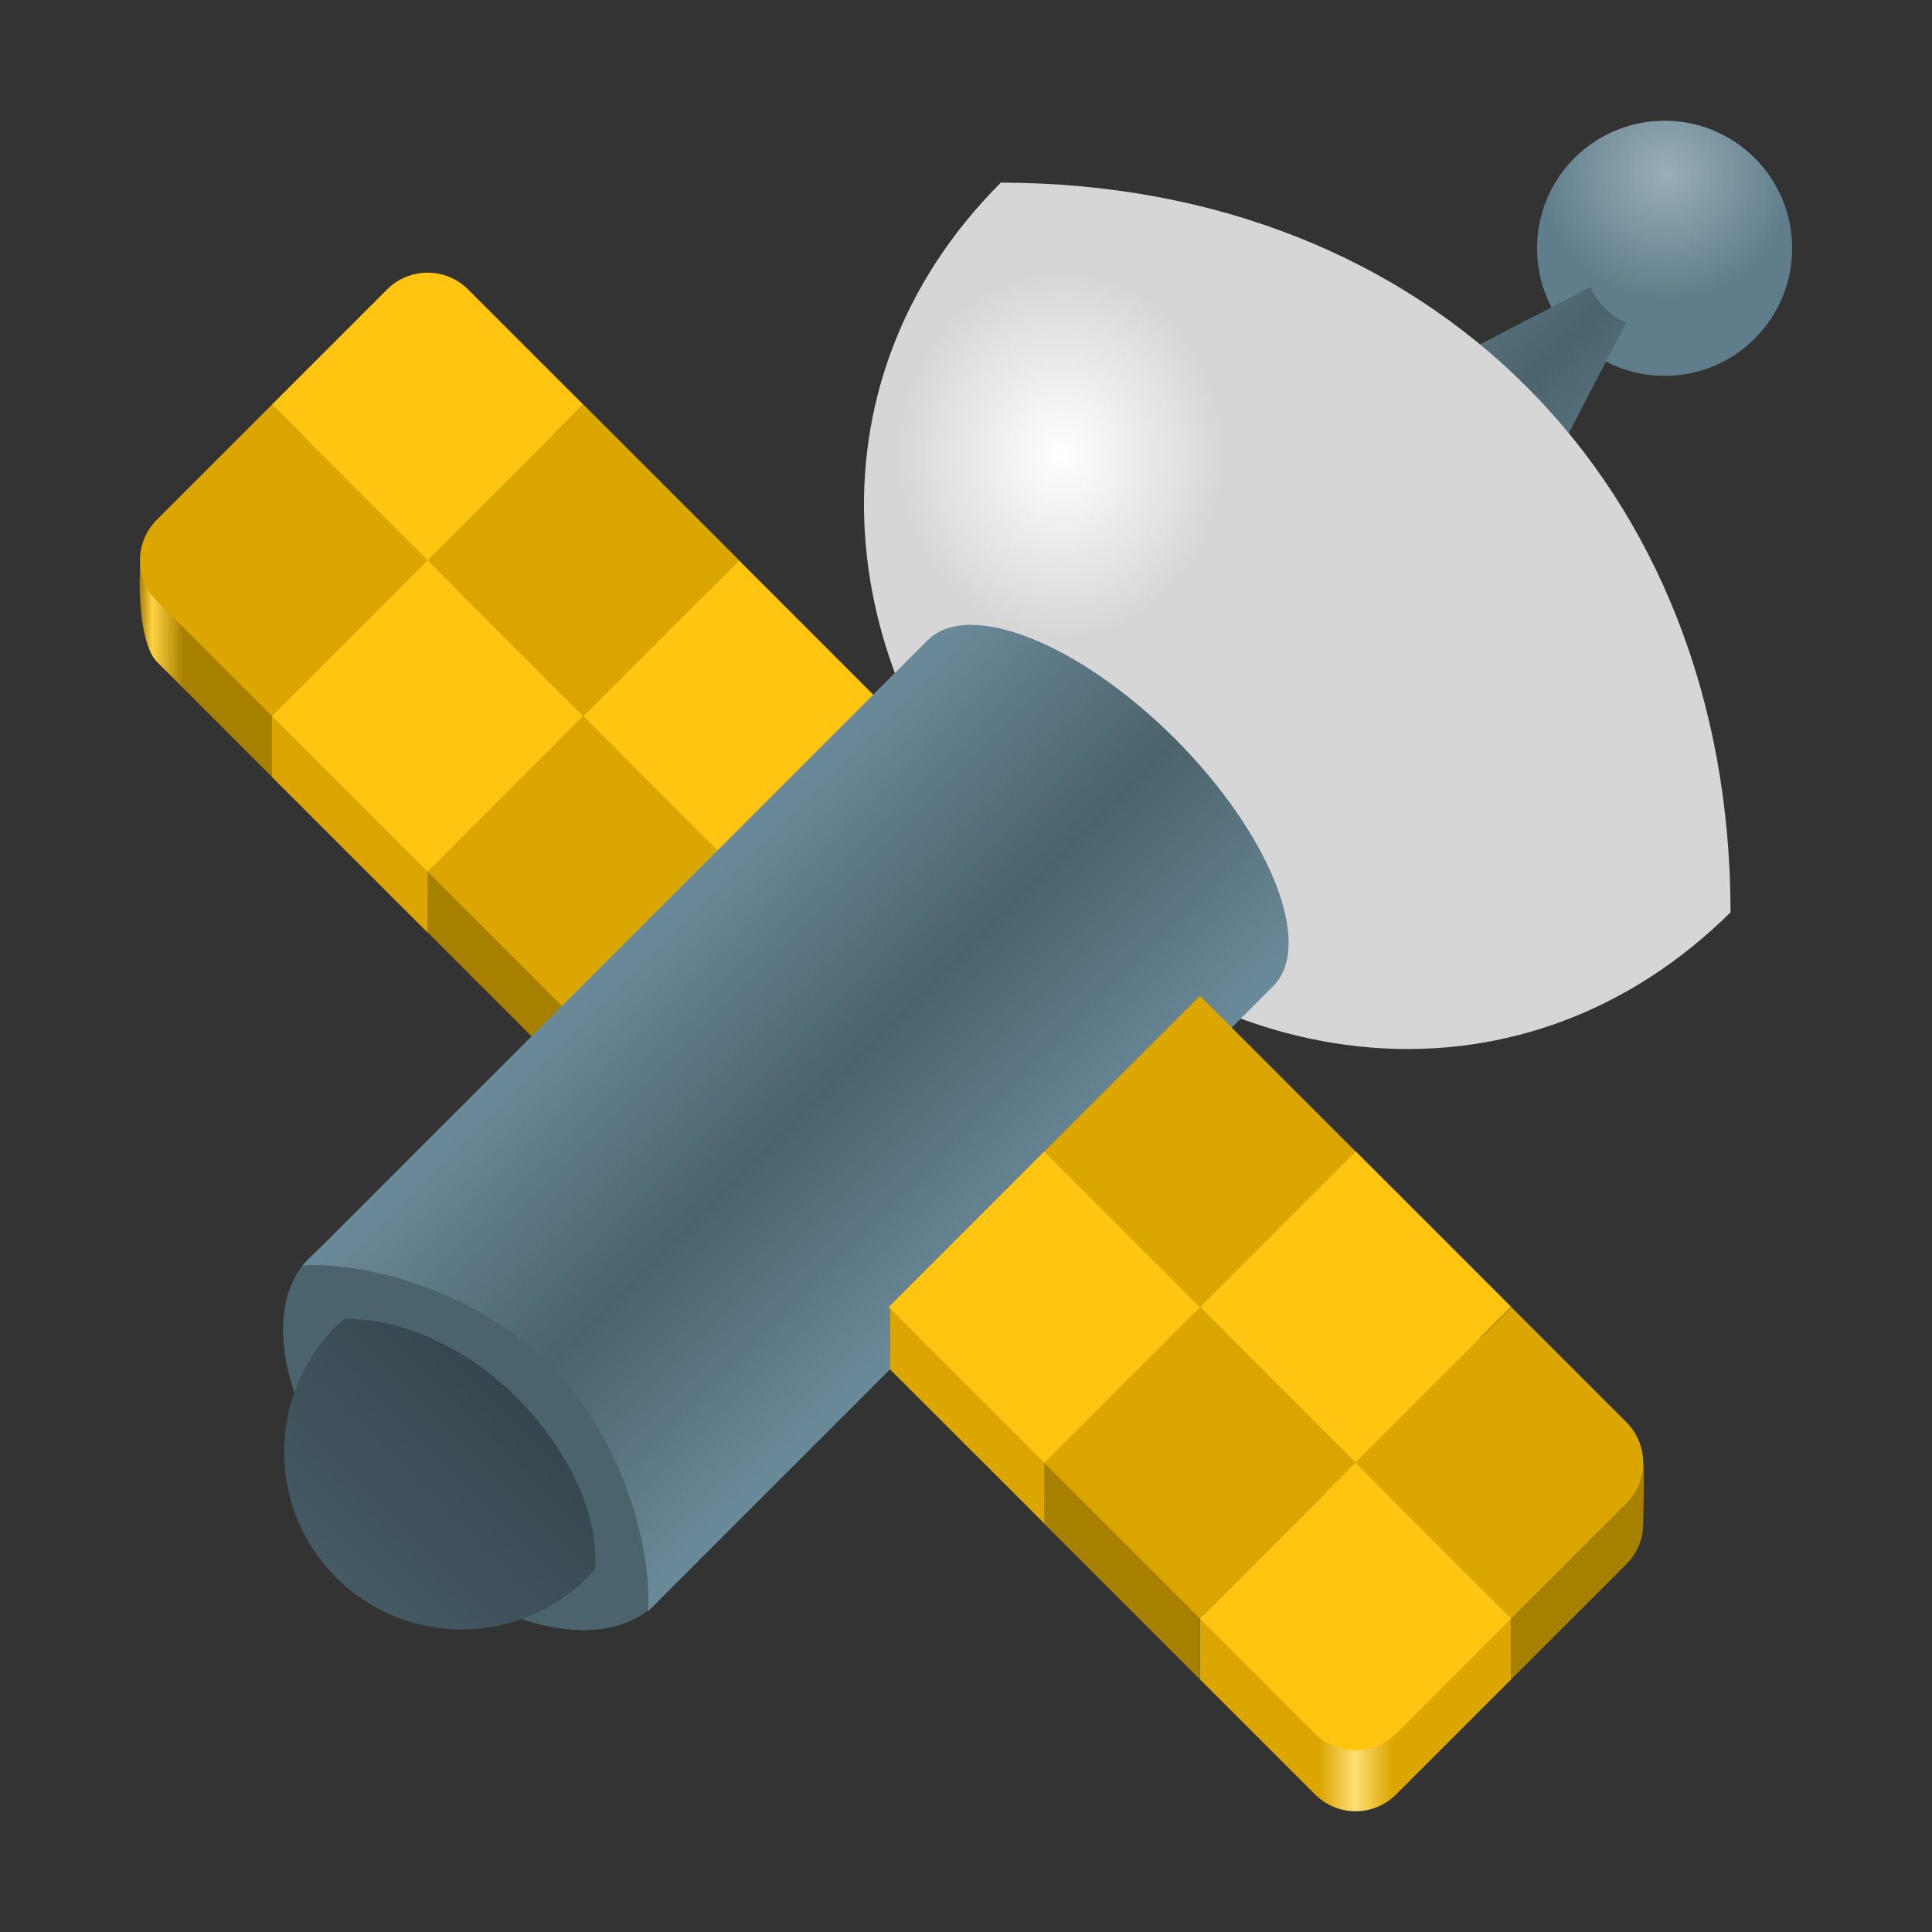 <?xml version="1.0" encoding="UTF-8" standalone="no"?>
<svg
   width="128"
   height="128"
   version="1"
   id="svg54"
   xmlns:xlink="http://www.w3.org/1999/xlink"
   xmlns="http://www.w3.org/2000/svg"
   xmlns:svg="http://www.w3.org/2000/svg">
  <rect width="100%" height="100%" fill="#333333" stroke="none"/>
  <defs
     id="defs58">
    <linearGradient
       id="linearGradient3">
      <stop
         style="stop-color:#a88000;stop-opacity:1;"
         offset="0"
         id="stop4" />
      <stop
         style="stop-color:#ffd242;stop-opacity:1;"
         offset="0.044"
         id="stop6" />
      <stop
         style="stop-color:#a88000;stop-opacity:1;"
         offset="0.152"
         id="stop5" />
    </linearGradient>
    <linearGradient
       id="linearGradient1">
      <stop
         style="stop-color:#dba600;stop-opacity:1;"
         offset="0.383"
         id="stop1" />
      <stop
         style="stop-color:#ffde75;stop-opacity:1;"
         offset="0.5"
         id="stop3" />
      <stop
         style="stop-color:#dba600;stop-opacity:1;"
         offset="0.618"
         id="stop2" />
    </linearGradient>
    <linearGradient
       id="linearGradient30827"
       gradientTransform="matrix(2.358,0,0,2.251,-67.79,-223.743)"
       gradientUnits="userSpaceOnUse"
       x1="12.5"
       x2="19.5"
       y1="113.833"
       y2="113.833">
      <stop
         offset="0"
         stop-color="#c0bfbc"
         id="stop30821"
         style="stop-color:#6b8a99;stop-opacity:1;" />
      <stop
         offset="0.5"
         stop-color="#9a9996"
         id="stop30823"
         style="stop-color:#4b636c;stop-opacity:1;" />
      <stop
         offset="1"
         stop-color="#c0bfbc"
         id="stop30825"
         style="stop-color:#6b8a99;stop-opacity:1;" />
    </linearGradient>
    <linearGradient
       id="linearGradient4248">
      <stop
         style="stop-color:#98aeb8;stop-opacity:1;"
         offset="0"
         id="stop4246" />
      <stop
         style="stop-color:#607d8b;stop-opacity:1;"
         offset="1"
         id="stop4244" />
    </linearGradient>
    <linearGradient
       id="linearGradient4238">
      <stop
         style="stop-color:#ffffff;stop-opacity:1;"
         offset="0"
         id="stop4234" />
      <stop
         style="stop-color:#d6d6d6;stop-opacity:1;"
         offset="1"
         id="stop4236" />
    </linearGradient>
    <linearGradient
       id="linearGradient4230">
      <stop
         style="stop-color:#455a64;stop-opacity:1;"
         offset="0"
         id="stop4226" />
      <stop
         style="stop-color:#303e45;stop-opacity:1;"
         offset="1"
         id="stop4228" />
    </linearGradient>
    <radialGradient
       xlink:href="#linearGradient4248"
       id="radialGradient4250-4-7"
       cx="66.115"
       cy="86"
       fx="66.115"
       fy="86"
       r="7.496"
       gradientUnits="userSpaceOnUse"
       gradientTransform="matrix(1.128,0,0,1.128,-4.575,-10.843)" />
    <radialGradient
       xlink:href="#linearGradient4238"
       id="radialGradient4242-8-5"
       cx="76.91"
       cy="20.806"
       fx="76.91"
       fy="20.806"
       r="25.874"
       gradientUnits="userSpaceOnUse"
       gradientTransform="matrix(0.419,0,0,0.471,38.062,20.335)" />
    <linearGradient
       xlink:href="#linearGradient30827"
       id="linearGradient31473"
       gradientUnits="userSpaceOnUse"
       gradientTransform="matrix(0.797,0.797,-0.797,0.797,-155.561,-226.399)"
       x1="306.782"
       y1="1.089"
       x2="331.166"
       y2="1.089" />
    <linearGradient
       xlink:href="#linearGradient30827"
       id="linearGradient31475"
       gradientUnits="userSpaceOnUse"
       gradientTransform="matrix(-3.272,-3.272,1.795,-1.795,-80.082,311.576)"
       x1="12.5"
       y1="113.833"
       x2="19.5"
       y2="113.833" />
    <linearGradient
       xlink:href="#linearGradient4230"
       id="linearGradient31477"
       gradientUnits="userSpaceOnUse"
       gradientTransform="matrix(0.797,-0.797,0.797,0.797,-13.621,-1.685)"
       x1="-44.085"
       y1="89.092"
       x2="-23.208"
       y2="89.092" />
    <linearGradient
       xlink:href="#linearGradient1"
       id="linearGradient2"
       x1="79.488"
       y1="110.472"
       x2="100.125"
       y2="110.472"
       gradientUnits="userSpaceOnUse" />
    <linearGradient
       xlink:href="#linearGradient3"
       id="linearGradient5"
       x1="9.247"
       y1="41.156"
       x2="28.331"
       y2="41.156"
       gradientUnits="userSpaceOnUse" />
  </defs>
  <g
     id="g37851">
    <g
       id="g37835">
      <path
         style="fill:url(#linearGradient5);fill-opacity:1;stroke-width:2.5"
         d="m 9.834,35.736 c -0.799,-0.067 -0.931,6.62 0.56,8.11 l 7.624,7.624 L 28.331,41.156 18.017,30.841 Z"
         id="path8-5" />
      <rect
         style="fill:#dba600;fill-opacity:1;stroke-width:2.5"
         width="14.588"
         height="14.588"
         x="-9.072"
         y="63.718"
         transform="rotate(-45)"
         id="rect12-5" />
      <rect
         style="fill:#a88000;fill-opacity:1;stroke-width:2.5"
         width="14.588"
         height="14.588"
         x="-5.528"
         y="49.143"
         transform="matrix(-0.707,0.707,0.707,0.707,0,0)"
         id="rect14-6" />
      <path
         id="rect10-3"
         style="fill:#a88000;fill-opacity:1;stroke-width:2.5"
         d="m 28.334,61.777 8.97e-4,-4.135 10.314,-6.18 10.315,10.315 -10.315,10.315 z" />
      <path
         id="rect16-2"
         style="fill:#dba600;fill-opacity:1;stroke-width:2.5"
         d="m 28.334,41.164 -10.319,6.188 0.005,4.127 10.315,10.315 0.011,-4.166 10.304,-6.149 z" />
      <path
         style="fill:#dba600;fill-opacity:1;stroke-width:2.5"
         d="M 18.017,30.841 28.331,41.156 38.646,30.841 31.022,23.217 c -1.491,-1.491 -3.891,-1.491 -5.382,0 z"
         id="path18-9" />
    </g>
    <g
       id="g37759"
       transform="translate(-0.655,-2.553)">
      <path
         style="fill:#dba600;fill-opacity:1;stroke-width:2.5"
         d="m 11.047,36.985 c -1.491,1.491 -1.491,3.891 0,5.382 L 18.671,49.99 28.986,39.675 18.671,29.361 Z"
         id="path8" />
      <rect
         style="fill:#dba600;fill-opacity:1;stroke-width:2.5"
         width="14.588"
         height="14.588"
         x="-22.138"
         y="63.134"
         transform="rotate(-45)"
         id="rect10" />
      <rect
         style="fill:#ffc510;fill-opacity:1;stroke-width:2.5"
         width="14.588"
         height="14.588"
         x="-7.563"
         y="63.134"
         transform="rotate(-45)"
         id="rect12" />
      <rect
         style="fill:#dba600;fill-opacity:1;stroke-width:2.5"
         width="14.588"
         height="14.588"
         x="-7.037"
         y="48.559"
         transform="matrix(-0.707,0.707,0.707,0.707,0,0)"
         id="rect14" />
      <rect
         style="fill:#ffc510;fill-opacity:1;stroke-width:2.5"
         width="14.588"
         height="14.588"
         x="7.563"
         y="48.559"
         transform="matrix(-0.707,0.707,0.707,0.707,0,0)"
         id="rect16" />
      <path
         style="fill:#ffc510;fill-opacity:1;stroke-width:2.5"
         d="M 18.671,29.361 28.986,39.675 39.3,29.361 31.676,21.737 c -1.491,-1.491 -3.891,-1.491 -5.382,0 z"
         id="path18" />
    </g>
  </g>
  <g
     id="g6">
    <path
       d="M 43.445,106.242 C 47.081,102.606 44.896,94.525 38.56,88.188 32.228,81.857 24.148,79.672 20.512,83.309 c -3.636,3.636 -1.452,11.717 4.879,18.048 6.337,6.337 14.417,8.521 18.053,4.885 z m 0,0"
       fill="#c0bfbc"
       fill-rule="evenodd"
       id="path2103-4-2"
       style="display:inline;fill:#4b636c;fill-opacity:1;stroke-width:1.727;enable-background:new" />
    <circle
       style="fill:url(#radialGradient4250-4-7);fill-opacity:1;stroke-width:2.113"
       cx="66.36"
       cy="89.628"
       r="8.453"
       transform="matrix(0.707,-0.707,0.707,0.707,0,0)"
       id="circle40-7-1" />
    <path
       id="path36-5-0"
       style="fill:url(#linearGradient31473);fill-opacity:1;stroke-width:0.29"
       d="M 105.361 19.02 L 93.178 25.352 L 75.83 31.479 L 86.824 39.93 L 95.273 50.922 L 101.402 33.574 L 107.732 21.393 A 5 5 0 0 1 106.332 20.42 A 5 5 0 0 1 105.361 19.02 z " />
    <path
       style="fill:url(#radialGradient4242-8-5);fill-opacity:1;stroke-width:2.113"
       d="M 114.653,60.444 C 101.183,73.765 81.659,71.794 68.309,58.444 54.959,45.094 52.959,25.45 66.309,12.1 94.948,12.144 114.643,32.2 114.653,60.444 Z"
       id="path48-5-9" />
    <path
       d="M 42.939,106.747 84.356,65.33 C 87.076,62.598 84.161,55.26 77.841,48.94 71.522,42.621 64.184,39.694 61.458,42.419 l -0.006,0.006 -41.416,41.417 c 3.887,-0.256 11.259,1.478 16.342,6.562 5.078,5.078 6.812,12.45 6.562,16.343 z"
       fill="url(#h)"
       fill-rule="evenodd"
       id="path2095-1-7-6"
       style="display:inline;fill:url(#linearGradient31475);stroke-width:1.488;enable-background:new" />
    <path
       id="circle34-4-0-2"
       style="fill:url(#linearGradient31477);fill-opacity:1;stroke-width:2.113"
       d="m 34.211,92.557 c -3.138,-3.138 -7.554,-5.253 -11.364,-5.166 -0.198,0.152 -0.39,0.311 -0.578,0.475 -4.596,4.597 -4.596,12.049 0,16.646 4.597,4.596 12.049,4.596 16.646,0 0.174,-0.174 0.342,-0.354 0.505,-0.539 0.325,-3.835 -2.071,-8.278 -5.209,-11.417 z" />
  </g>
  <g
     id="g37895">
    <g
       id="g37879">
      <path
         style="fill:url(#linearGradient2);fill-opacity:1;stroke-width:2.5"
         d="m 79.495,111.258 7.624,7.624 c 1.491,1.491 3.891,1.491 5.382,0 l 7.624,-7.624 -0.006,-4.128 -10.308,-6.187 -10.322,6.171 z"
         id="path20-1" />
      <path
         style="fill:#a88000;fill-opacity:1;stroke-width:2.5"
         d="m 89.81,100.944 10.305,6.185 0.01,4.129 7.624,-7.624 c 0.739,-0.739 1.112,-1.702 1.118,-2.666 0.002,-0.353 0.095,-3.722 -8e-4,-4.065 -0.171,-0.609 -0.636,1.831 -1.117,1.35 l -7.624,-7.624 z"
         id="path22-2" />
      <rect
         style="fill:#dba600;fill-opacity:1;stroke-width:2.5"
         width="14.588"
         height="14.588"
         x="-6.723"
         y="120.294"
         transform="matrix(-0.707,0.707,0.707,0.707,0,0)"
         id="rect24-7" />
      <path
         id="rect26-0"
         style="fill:#a88000;fill-opacity:1;stroke-width:2.5"
         d="m 79.491,90.631 -10.31,6.17 -0.005,4.145 10.315,10.315 -0.002,-4.154 10.317,-6.161 z" />
      <rect
         style="fill:#a88000;fill-opacity:1;stroke-width:2.5"
         width="14.588"
         height="14.588"
         x="-7.877"
         y="105.719"
         transform="rotate(-45)"
         id="rect30-3" />
      <path
         id="rect28-9"
         style="fill:#dba600;fill-opacity:1;stroke-width:2.5"
         d="m 58.975,90.734 8.16e-4,-4.157 10.219,-6.261 10.315,10.315 -10.32,6.16 0.005,4.155 z" />
    </g>
    <g
       id="g37871">
      <path
         style="fill:#ffc510;fill-opacity:1;stroke-width:2.5"
         d="m 79.495,107.225 7.624,7.624 c 1.491,1.491 3.891,1.491 5.382,0 l 7.624,-7.624 -10.315,-10.315 z"
         id="path20" />
      <path
         style="fill:#dba600;fill-opacity:1;stroke-width:2.5"
         d="m 89.809,96.91 10.315,10.315 7.624,-7.624 c 1.491,-1.491 1.491,-3.891 0,-5.382 l -7.624,-7.624 z"
         id="path22" />
      <rect
         style="fill:#ffc510;fill-opacity:1;stroke-width:2.5"
         width="14.588"
         height="14.588"
         x="-9.575"
         y="117.442"
         transform="matrix(-0.707,0.707,0.707,0.707,0,0)"
         id="rect24" />
      <rect
         style="fill:#dba600;fill-opacity:1;stroke-width:2.5"
         width="14.588"
         height="14.588"
         x="5.025"
         y="117.442"
         transform="matrix(-0.707,0.707,0.707,0.707,0,0)"
         id="rect26" />
      <rect
         style="fill:#ffc510;fill-opacity:1;stroke-width:2.5"
         width="14.588"
         height="14.588"
         x="-19.6"
         y="102.867"
         transform="rotate(-45)"
         id="rect28" />
      <rect
         style="fill:#dba600;fill-opacity:1;stroke-width:2.5"
         width="14.588"
         height="14.588"
         x="-5.025"
         y="102.867"
         transform="rotate(-45)"
         id="rect30" />
    </g>
  </g>
</svg>
